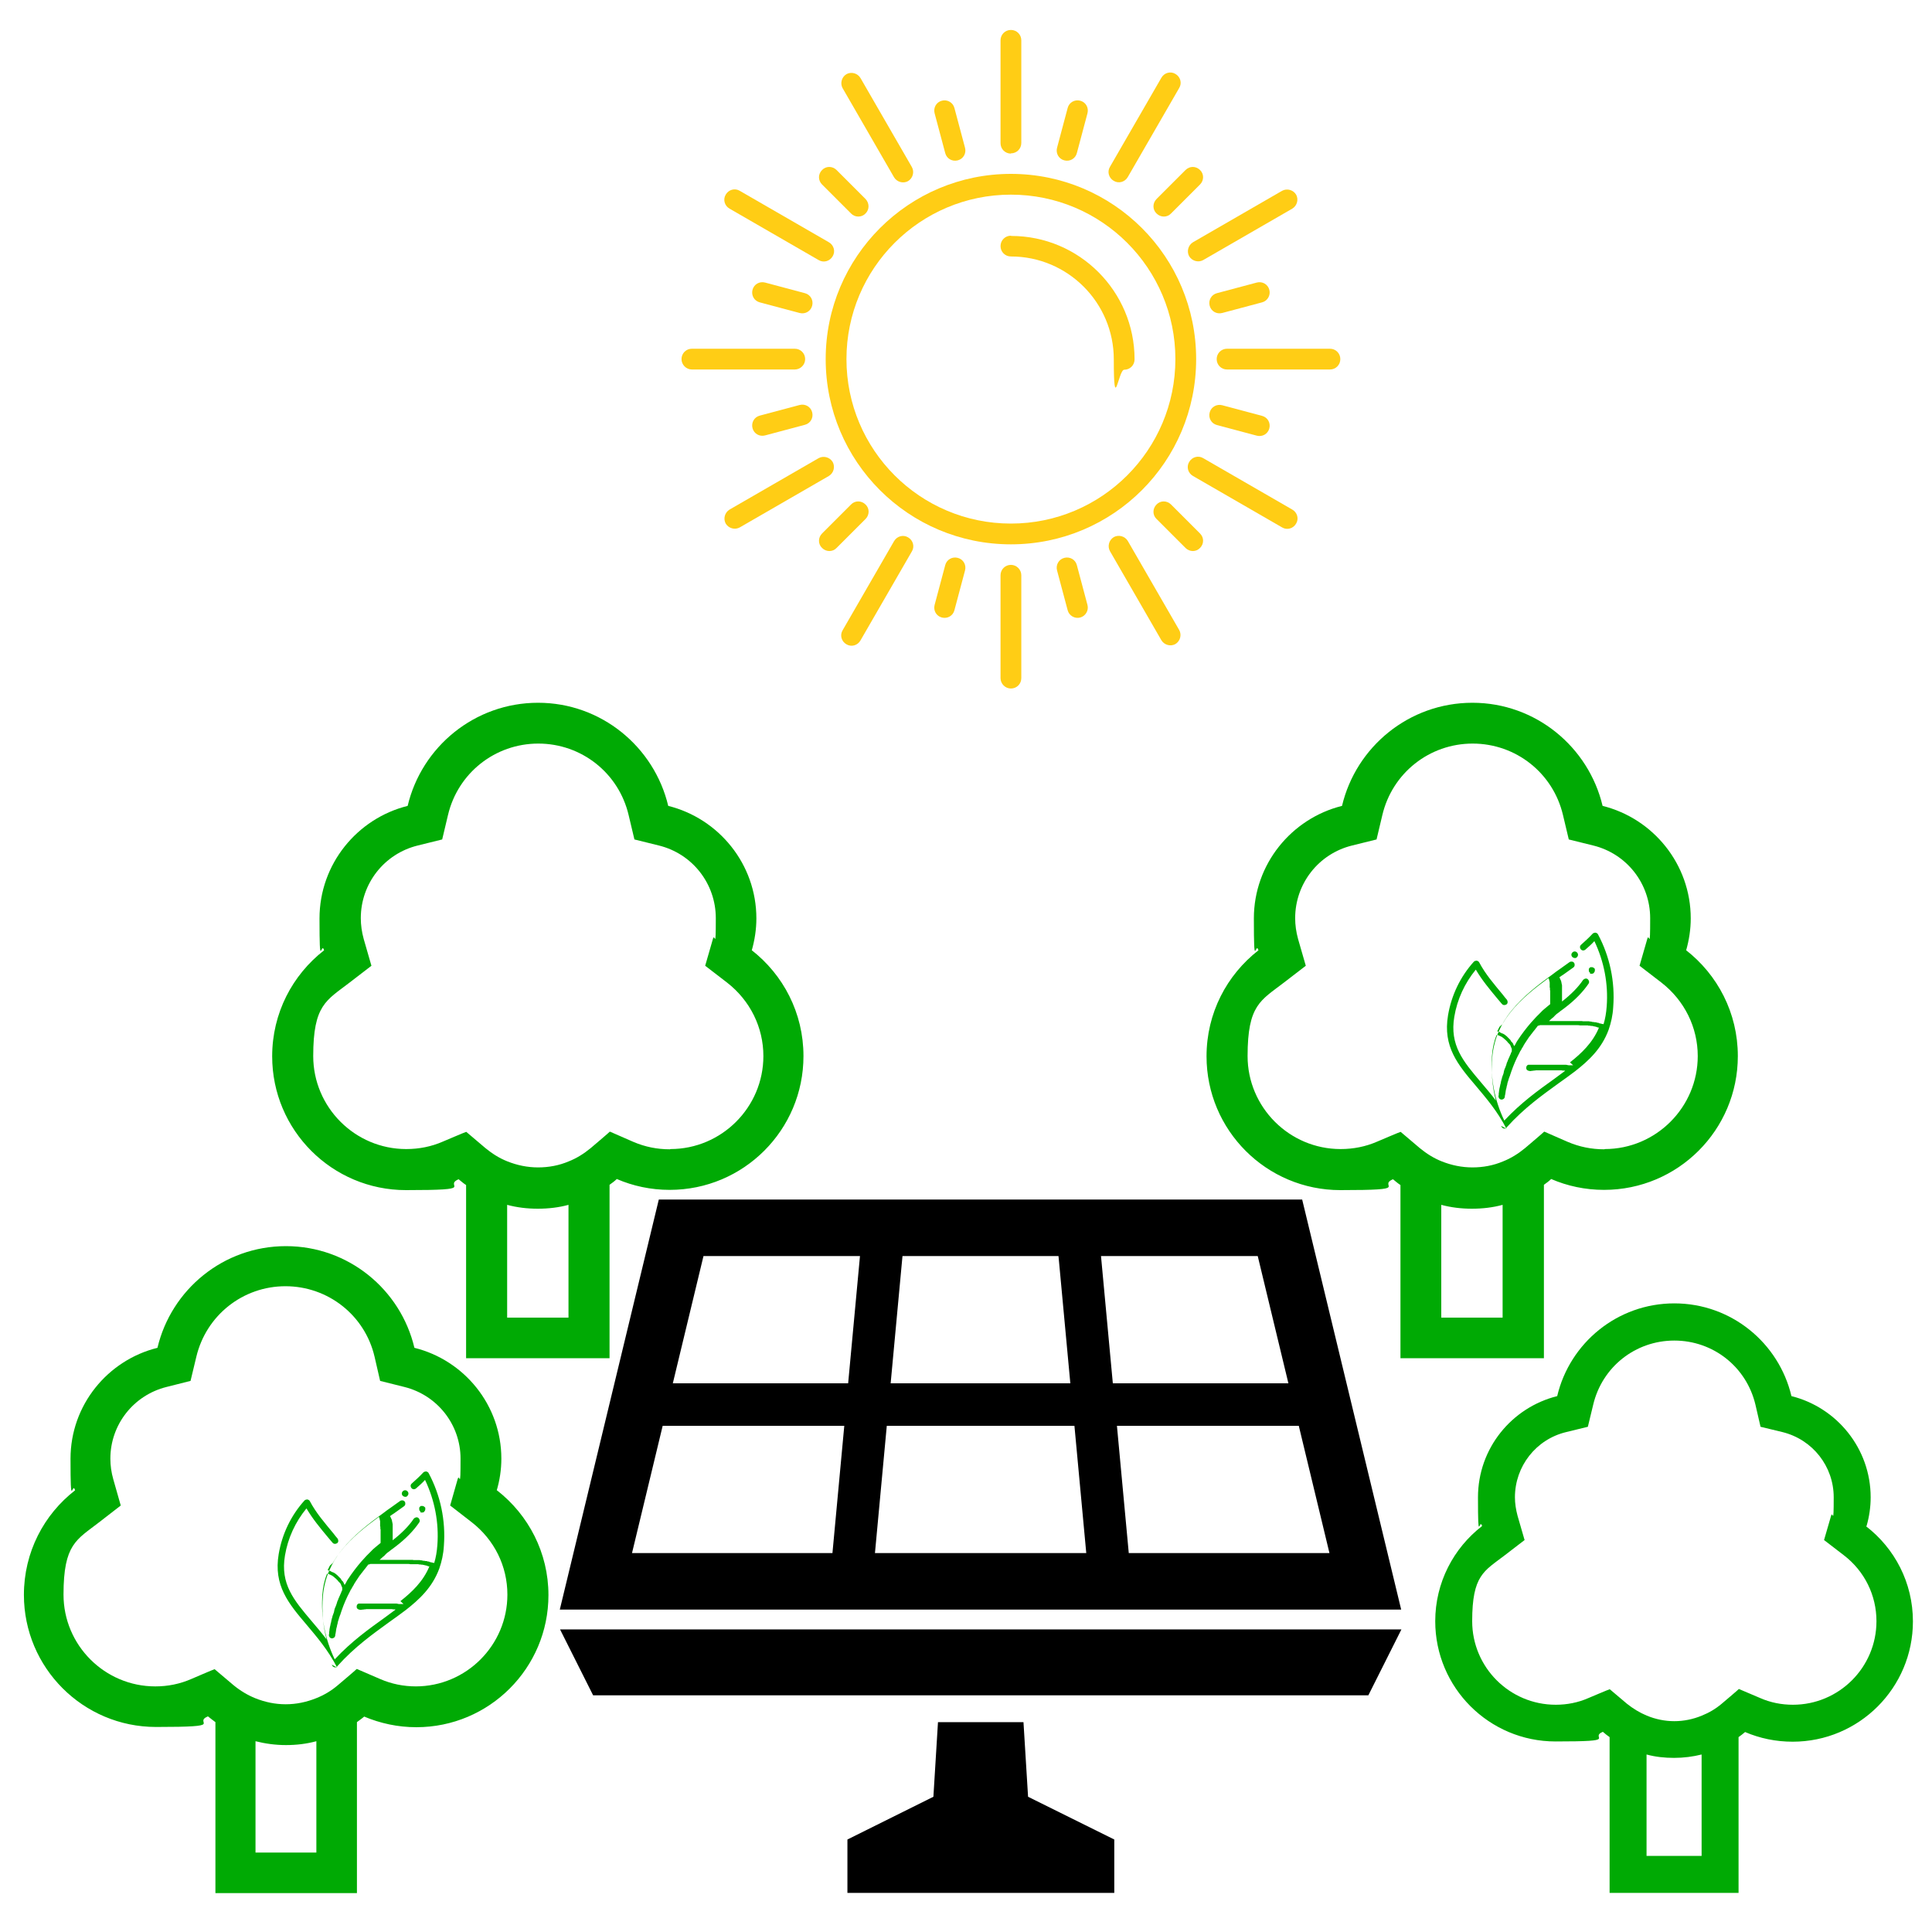 <?xml version="1.0" encoding="UTF-8"?>
<svg id="_x32_" xmlns="http://www.w3.org/2000/svg" version="1.1" xmlns:xlink="http://www.w3.org/1999/xlink" viewBox="0 0 800 800">
  <!-- Generator: Adobe Illustrator 29.2.1, SVG Export Plug-In . SVG Version: 2.1.0 Build 116)  -->
  <defs>
    <style>
      .st0 {
        fill: #00aa04;
      }

      .st1 {
        fill: #ffcd15;
        fill-rule: evenodd;
      }
    </style>
  </defs>
  <path class="st0" d="M772.9,631.9c1.1-3.8,1.7-7.8,1.7-11.9,0-20.2-14-37.2-32.8-41.9-5.2-22-24.9-38.4-48.5-38.4s-43.3,16.4-48.5,38.4c-18.8,4.7-32.8,21.6-32.8,41.9s.6,8.1,1.7,11.9c-11.8,9.1-19.4,23.4-19.4,39.4,0,27.5,22.3,49.8,49.8,49.8s13.6-1.4,19.6-4c.9.8,1.8,1.5,2.8,2.2v64.5h53.4v-64.5c1-.7,1.9-1.4,2.7-2.1,6.1,2.6,12.7,4,19.7,4,27.5,0,49.8-22.3,49.8-49.8,0-16.1-7.6-30.3-19.4-39.4ZM704.7,768.5h-22.9v-42c3.7,1,7.5,1.4,11.4,1.4s7.8-.5,11.4-1.4v42ZM742.4,705.9c-4.7,0-9.3-.9-13.6-2.8l-8.7-3.7h-.1c0,.1-7.1,6.1-7.1,6.1-2.5,2.1-5.2,3.7-8.2,4.9-3.6,1.5-7.5,2.3-11.4,2.3s-7.8-.8-11.4-2.3c-2.9-1.2-5.7-2.9-8.2-4.9l-7.1-6h-.1c0-.1-8.7,3.6-8.7,3.6-4.3,1.9-8.9,2.8-13.6,2.8-19.1,0-34.6-15.5-34.6-34.6s4.9-20.7,13.5-27.3l8.2-6.3-2.9-10c-.7-2.6-1.1-5.2-1.1-7.7,0-12.8,8.7-24,21.2-27l9-2.2,2.2-9.1c3.7-15.7,17.5-26.6,33.6-26.6s29.9,10.9,33.6,26.6l2.1,9.1,9.1,2.2c12.5,3.1,21.2,14.2,21.2,27s-.4,5.1-1.1,7.7l-2.9,10,8.2,6.3c8.6,6.6,13.5,16.6,13.5,27.3,0,19.1-15.5,34.6-34.6,34.6Z"/>
  <g>
    <path d="M231.9,666.5h348.3l-41-169.8h-266.4l-41,169.8ZM550.5,643.1h-83.1l-4.9-52.7h75.3l12.7,52.7ZM520.8,520.1l12.7,52.7h-72.7l-4.9-52.7h64.9ZM373.7,520.1h64.6l4.9,52.7h-74.4l4.9-52.7ZM367.2,590.4h77.7l4.9,52.7h-87.5l4.9-52.7ZM291.4,520.1h64.7l-4.9,52.7h-72.6l12.7-52.7ZM349.6,590.4l-4.9,52.7h-83l12.7-52.7h75.2Z"/>
    <polygon points="245.6 702 566.6 702 580.3 674.7 231.9 674.7 245.6 702"/>
    <polygon points="423.8 713.1 388.4 713.1 386.5 744 350.9 761.7 350.9 783.8 461.4 783.8 461.4 761.7 425.7 744 423.8 713.1"/>
  </g>
  <path class="st0" d="M698.2,393.5c1.2-4.2,1.9-8.7,1.9-13.2,0-22.5-15.6-41.4-36.5-46.6-5.8-24.4-27.7-42.7-53.9-42.7s-48.2,18.2-54,42.7c-20.9,5.2-36.5,24.1-36.5,46.6s.7,9,1.9,13.2c-13.1,10.2-21.5,26-21.5,43.9,0,30.6,24.8,55.4,55.4,55.4s15.1-1.6,21.8-4.5c1,.8,2,1.7,3.1,2.4v71.7h59.4v-71.8c1.1-.8,2.1-1.5,3-2.4,6.7,2.9,14.1,4.5,21.9,4.5,30.6,0,55.4-24.8,55.4-55.4,0-17.9-8.4-33.7-21.5-43.9ZM622.3,545.6h-25.5v-46.7c4.1,1.1,8.3,1.6,12.7,1.6s8.7-.5,12.7-1.6v46.7ZM664.3,475.9c-5.3,0-10.3-1-15.2-3.1l-9.6-4.2h-.1c0,.1-7.9,6.8-7.9,6.8-2.8,2.3-5.8,4.2-9.1,5.5-4,1.7-8.3,2.5-12.7,2.5s-8.7-.9-12.7-2.5c-3.3-1.3-6.3-3.2-9.1-5.5l-7.9-6.7h-.1c0-.1-9.6,4-9.6,4-4.8,2.1-9.9,3.1-15.2,3.1-21.2,0-38.5-17.3-38.5-38.5s5.4-23,15-30.4l9.1-7-3.2-11.1c-.8-2.9-1.2-5.8-1.2-8.6,0-14.3,9.7-26.7,23.6-30.1l10.1-2.5,2.4-10.1c4.1-17.4,19.5-29.6,37.4-29.6s33.3,12.2,37.4,29.6l2.4,10.1,10.1,2.5c13.9,3.4,23.6,15.8,23.6,30.1s-.4,5.7-1.2,8.6l-3.2,11.1,9.1,7c9.5,7.4,15,18.5,15,30.4,0,21.2-17.3,38.5-38.5,38.5Z"/>
  <path class="st0" d="M311.3,393.5c1.2-4.2,1.9-8.7,1.9-13.2,0-22.5-15.6-41.4-36.5-46.6-5.8-24.4-27.7-42.7-53.9-42.7s-48.2,18.2-54,42.7c-20.9,5.2-36.5,24.1-36.5,46.6s.7,9,1.9,13.2c-13.1,10.2-21.5,26-21.5,43.9,0,30.6,24.8,55.4,55.4,55.4s15.1-1.6,21.8-4.5c1,.8,2,1.7,3.1,2.4v71.7h59.4v-71.8c1.1-.8,2.1-1.5,3-2.4,6.7,2.9,14.1,4.5,21.9,4.5,30.6,0,55.4-24.8,55.4-55.4,0-17.9-8.4-33.7-21.5-43.9ZM235.5,545.6h-25.5v-46.7c4.1,1.1,8.3,1.6,12.7,1.6s8.7-.5,12.7-1.6v46.7ZM277.4,475.9c-5.3,0-10.3-1-15.2-3.1l-9.6-4.2h-.1c0,.1-7.9,6.8-7.9,6.8-2.8,2.3-5.8,4.2-9.1,5.5-4,1.7-8.3,2.5-12.7,2.5s-8.7-.9-12.7-2.5c-3.3-1.3-6.3-3.2-9.1-5.5l-7.9-6.7h-.1c0-.1-9.6,4-9.6,4-4.8,2.1-9.9,3.1-15.2,3.1-21.2,0-38.5-17.3-38.5-38.5s5.4-23,15-30.4l9.1-7-3.2-11.1c-.8-2.9-1.2-5.8-1.2-8.6,0-14.3,9.7-26.7,23.6-30.1l10.1-2.5,2.4-10.1c4.1-17.4,19.5-29.6,37.4-29.6s33.3,12.2,37.4,29.6l2.4,10.1,10.1,2.5c13.9,3.4,23.6,15.8,23.6,30.1s-.4,5.7-1.2,8.6l-3.2,11.1,9.1,7c9.5,7.4,15,18.5,15,30.4,0,21.2-17.3,38.5-38.5,38.5Z"/>
  <path class="st0" d="M205.7,617.1c1.2-4.1,1.9-8.5,1.9-13.1,0-22.2-15.4-40.8-36-45.9-5.7-24.1-27.3-42.1-53.2-42.1s-47.5,18-53.2,42.1c-20.6,5.1-36,23.7-36,45.9s.7,8.9,1.9,13.1c-12.9,10-21.2,25.6-21.2,43.3,0,30.2,24.5,54.7,54.7,54.7s14.9-1.6,21.5-4.4c1,.8,2,1.6,3.1,2.4v70.8h58.6v-70.8c1-.8,2.1-1.5,3-2.3,6.7,2.8,13.9,4.4,21.6,4.4,30.2,0,54.7-24.5,54.7-54.7,0-17.6-8.3-33.2-21.2-43.3ZM130.9,767.1h-25.1v-46.1c4,1,8.2,1.6,12.6,1.6s8.5-.5,12.6-1.6v46.1ZM172.3,698.3c-5.2,0-10.2-1-15-3.1l-9.5-4.1h-.1c0,.1-7.8,6.7-7.8,6.7-2.7,2.3-5.7,4.1-9,5.4-4,1.6-8.2,2.5-12.6,2.5s-8.6-.9-12.6-2.5c-3.2-1.3-6.2-3.1-9-5.4l-7.8-6.6h-.1c0-.1-9.5,4-9.5,4-4.8,2.1-9.8,3.1-15,3.1-20.9,0-38-17-38-38s5.4-22.7,14.8-30l8.9-6.9-3.1-10.9c-.8-2.8-1.2-5.7-1.2-8.5,0-14.1,9.6-26.3,23.3-29.7l9.9-2.5,2.4-10c4.1-17.2,19.3-29.2,36.9-29.2s32.9,12,36.9,29.2l2.3,10,10,2.5c13.7,3.4,23.3,15.6,23.3,29.7s-.4,5.6-1.2,8.5l-3.1,10.9,8.9,6.9c9.4,7.3,14.8,18.2,14.8,30,0,20.9-17,38-38,38Z"/>
  <g>
    <path class="st1" d="M418.6,72c-42.3,0-76.7,34.3-76.7,76.7s34.3,76.7,76.7,76.7,76.7-34.3,76.7-76.7-34.3-76.7-76.7-76.7ZM418.6,216.8c-37.6,0-68.1-30.5-68.1-68.1s30.5-68.1,68.1-68.1,68.1,30.5,68.1,68.1-30.5,68.1-68.1,68.1Z"/>
    <path class="st1" d="M418.6,97.6c-2.4,0-4.3,1.9-4.3,4.3s1.9,4.3,4.3,4.3c23.5,0,42.6,19.1,42.6,42.6s1.9,4.3,4.3,4.3,4.3-1.9,4.3-4.3c0-28.2-22.9-51.1-51.1-51.1Z"/>
    <path class="st1" d="M550.7,144.4h-42.6c-2.4,0-4.3,1.9-4.3,4.3s1.9,4.3,4.3,4.3h42.6c2.4,0,4.3-1.9,4.3-4.3s-1.9-4.3-4.3-4.3Z"/>
    <path class="st1" d="M331.1,167.7l-16.5,4.4c-2.3.6-3.6,2.9-3,5.2.6,2.3,2.9,3.6,5.2,3l16.5-4.4c2.3-.6,3.6-2.9,3-5.2-.6-2.3-2.9-3.6-5.2-3Z"/>
    <path class="st1" d="M492.4,106.1c1.2,2,3.8,2.7,5.8,1.6l36.9-21.3c2-1.2,2.7-3.8,1.6-5.8-1.2-2-3.8-2.7-5.8-1.6l-36.9,21.3c-2,1.2-2.7,3.8-1.6,5.8Z"/>
    <path class="st1" d="M358.4,208.9c-1.7-1.7-4.4-1.7-6,0l-12,12c-1.7,1.7-1.7,4.4,0,6,1.7,1.7,4.4,1.7,6,0l12-12c1.7-1.7,1.7-4.4,0-6Z"/>
    <path class="st1" d="M461.2,74.9c2,1.2,4.6.5,5.8-1.6l21.3-36.9c1.2-2,.5-4.6-1.6-5.8-2-1.2-4.6-.5-5.8,1.6l-21.3,36.9c-1.2,2-.5,4.6,1.6,5.8Z"/>
    <path class="st1" d="M396.6,231c-2.3-.6-4.6.7-5.2,3l-4.4,16.5c-.6,2.3.7,4.6,3,5.2,2.3.6,4.6-.7,5.2-3l4.4-16.5c.6-2.3-.7-4.6-3-5.2Z"/>
    <path class="st1" d="M418.6,63.5c2.4,0,4.3-1.9,4.3-4.3V16.7c0-2.4-1.9-4.3-4.3-4.3s-4.3,1.9-4.3,4.3v42.6c0,2.4,1.9,4.3,4.3,4.3Z"/>
    <path class="st1" d="M445.9,234c-.6-2.3-2.9-3.6-5.2-3-2.3.6-3.6,2.9-3,5.2l4.4,16.5c.6,2.3,3,3.6,5.2,3s3.6-2.9,3-5.2l-4.4-16.5Z"/>
    <path class="st1" d="M370.2,73.4c1.2,2,3.8,2.7,5.8,1.6,2-1.2,2.7-3.8,1.6-5.8l-21.3-36.9c-1.2-2-3.8-2.7-5.8-1.6-2,1.2-2.7,3.8-1.6,5.8l21.3,36.9Z"/>
    <path class="st1" d="M484.9,208.9c-1.7-1.7-4.4-1.7-6,0-1.7,1.7-1.7,4.4,0,6l12,12c1.7,1.7,4.4,1.7,6,0,1.7-1.7,1.7-4.3,0-6l-12-12Z"/>
    <path class="st1" d="M302.1,86.4l36.9,21.3c2,1.2,4.6.5,5.8-1.6,1.2-2,.5-4.6-1.6-5.8l-36.9-21.3c-2-1.2-4.6-.5-5.8,1.6-1.2,2-.5,4.6,1.6,5.8Z"/>
    <path class="st1" d="M503.9,176l16.5,4.4c2.3.6,4.6-.7,5.2-3,.6-2.3-.7-4.6-3-5.2l-16.5-4.4c-2.3-.6-4.6.7-5.2,3-.6,2.3.7,4.6,3,5.2Z"/>
    <path class="st1" d="M333.4,148.7c0-2.4-1.9-4.3-4.3-4.3h-42.6c-2.4,0-4.3,1.9-4.3,4.3,0,2.3,1.9,4.3,4.3,4.3h42.6c2.3,0,4.3-1.9,4.3-4.3Z"/>
    <path class="st1" d="M506.1,129.6l16.5-4.4c2.3-.6,3.6-3,3-5.2-.6-2.3-2.9-3.6-5.2-3l-16.5,4.4c-2.3.6-3.6,2.9-3,5.2.6,2.3,2.9,3.6,5.2,3Z"/>
    <path class="st1" d="M344.8,191.3c-1.2-2-3.8-2.7-5.8-1.6l-36.9,21.3c-2,1.2-2.7,3.8-1.6,5.8,1.2,2,3.8,2.7,5.8,1.6l36.9-21.3c2-1.2,2.7-3.8,1.6-5.8Z"/>
    <path class="st1" d="M478.9,88.4c1.7,1.7,4.4,1.7,6,0l12-12c1.7-1.7,1.7-4.4,0-6-1.7-1.7-4.3-1.7-6,0l-12,12c-1.7,1.7-1.7,4.4,0,6Z"/>
    <path class="st1" d="M376,222.5c-2-1.2-4.6-.5-5.8,1.6l-21.3,36.9c-1.2,2-.5,4.6,1.6,5.8,2,1.2,4.6.5,5.8-1.6l21.3-36.9c1.2-2,.5-4.6-1.6-5.8Z"/>
    <path class="st1" d="M440.7,66.4c2.3.6,4.6-.7,5.2-3l4.4-16.5c.6-2.3-.7-4.6-3-5.2-2.3-.6-4.6.7-5.2,3l-4.4,16.5c-.6,2.3.7,4.6,3,5.2Z"/>
    <path class="st1" d="M418.6,233.9c-2.4,0-4.3,1.9-4.3,4.3v42.6c0,2.3,1.9,4.3,4.3,4.3s4.3-1.9,4.3-4.3v-42.6c0-2.3-1.9-4.3-4.3-4.3Z"/>
    <path class="st1" d="M391.4,63.4c.6,2.3,2.9,3.6,5.2,3,2.3-.6,3.6-2.9,3-5.2l-4.4-16.5c-.6-2.3-3-3.6-5.2-3-2.3.6-3.6,2.9-3,5.2l4.4,16.5Z"/>
    <path class="st1" d="M467,224c-1.2-2-3.8-2.7-5.8-1.6-2,1.2-2.7,3.8-1.6,5.8l21.3,36.9c1.2,2,3.8,2.7,5.8,1.6,2-1.2,2.7-3.8,1.6-5.8l-21.3-36.9Z"/>
    <path class="st1" d="M352.4,88.4c1.6,1.7,4.4,1.7,6,0,1.7-1.7,1.6-4.3,0-6l-12-12c-1.7-1.7-4.4-1.7-6,0-1.7,1.7-1.7,4.3,0,6l12,12Z"/>
    <path class="st1" d="M535.1,211l-36.9-21.3c-2-1.2-4.6-.5-5.8,1.6-1.2,2-.5,4.6,1.6,5.8l36.9,21.3c2,1.2,4.6.5,5.8-1.6,1.2-2,.5-4.6-1.6-5.8Z"/>
    <path class="st1" d="M333.3,121.4l-16.5-4.4c-2.3-.6-4.6.7-5.2,3-.6,2.3.7,4.6,3,5.2l16.5,4.4c2.3.6,4.6-.7,5.2-3,.6-2.3-.7-4.6-3-5.2Z"/>
  </g>
  <g id="Layer_2">
    <g>
      <path class="st0" d="M137.4,689.3s0,0,0,0c0,0,0,0,0,0,0,.1.1.3.2.4h0c.2.4.6.7,1.1.7,0,0,0,0,0,0,0,0,0,0,0,0h0s0,0,.1,0c0,0,0,0,0,0,0,0,0,0,.1,0,0,0,0,0,0,0,0,0,0,0,.1,0,0,0,0,0,0,0,0,0,0,0,.1,0,0,0,0,0,0,0,.2,0,.3-.2.5-.3h0c0-.1.1-.2.2-.3,0,0,0,0,0,0,7.1-7.9,14.6-13.2,21.2-18,2.5-1.8,4.8-3.4,7-5.1h0c5.5-4.3,11-9.3,13.9-17.2h0c1-2.9,1.7-5.9,1.9-9.4.8-10.5-1.4-20.9-6.3-30.1-.2-.4-.6-.6-1-.7-.4,0-.9.1-1.2.4-1.4,1.5-3,3-4.8,4.6-.6.5-.6,1.3-.1,1.9.5.6,1.3.6,1.9.1,1.4-1.2,2.6-2.3,3.7-3.5,4,8.4,5.8,17.7,5.1,27-.2,2.7-.6,5.1-1.3,7.4-.1,0-.2,0-.3-.1,0,0-.2,0-.3,0-.2,0-.5-.2-.7-.2,0,0,0,0-.1,0-.3,0-.6-.2-.8-.3,0,0-.2,0-.3,0-.2,0-.4-.1-.6-.2-.1,0-.2,0-.3,0-.2,0-.4,0-.6-.1,0,0-.2,0-.3,0-.3,0-.6-.1-.9-.2,0,0,0,0-.1,0-.2,0-.5,0-.7-.1-.1,0-.2,0-.3,0-.2,0-.4,0-.6,0-.1,0-.2,0-.3,0-.2,0-.4,0-.6,0,0,0-.2,0-.3,0-.3,0-.6,0-.9-.1,0,0-.2,0-.2,0-.2,0-.4,0-.6,0-.1,0-.2,0-.3,0-.2,0-.4,0-.6,0-.1,0-.2,0-.3,0-.2,0-.5,0-.7,0,0,0-.1,0-.2,0-.3,0-.6,0-.8,0,0,0-.2,0-.3,0-.2,0-.4,0-.6,0-.1,0-.2,0-.3,0-.2,0-.4,0-.6,0,0,0-.2,0-.3,0-.3,0-.5,0-.8,0s0,0-.1,0c-.2,0-.4,0-.7,0,0,0-.2,0-.3,0-.2,0-.3,0-.5,0,0,0-.2,0-.3,0-.2,0-.4,0-.6,0,0,0-.1,0-.2,0-.3,0-.5,0-.7,0,0,0-.1,0-.2,0-.2,0-.4,0-.5,0,0,0-.2,0-.3,0-.2,0-.3,0-.5,0,0,0-.2,0-.2,0-.2,0-.4,0-.6,0,0,0,0,0-.1,0-.2,0-.4,0-.7,0,0,0-.1,0-.2,0-.1,0-.2,0-.3,0,0,0,0,0,0,0,.4-.4.8-.7,1.2-1.1.1-.1.2-.2.4-.3.3-.3.6-.5.8-.8.1-.1.3-.3.4-.4.3-.3.6-.5.9-.7.1-.1.3-.2.4-.3.4-.3.8-.7,1.3-1h0c.4-.3.8-.6,1.2-.9,4.2-3.2,7.5-6.6,9.8-10,.4-.6.2-1.4-.4-1.9-.6-.4-1.4-.2-1.9.4-2,3-5,6-8.7,8.9,0,0,0-.1,0-.2,0,0,0-.1,0-.2,0,0,0-.1,0-.2,0,0,0-.1,0-.2,0,0,0-.1,0-.2,0,0,0-.1,0-.2,0,0,0-.1,0-.2,0,0,0-.1,0-.2,0,0,0-.1,0-.2,0,0,0-.1,0-.2,0,0,0-.2,0-.2,0,0,0-.2,0-.2,0-.1,0-.2,0-.4,0,0,0-.1,0-.2,0,0,0-.2,0-.2,0,0,0-.1,0-.2,0,0,0-.2,0-.2,0,0,0-.2,0-.2,0,0,0-.2,0-.2,0,0,0-.2,0-.2,0,0,0-.2,0-.2,0,0,0-.2,0-.2,0,0,0-.2,0-.2,0,0,0-.2,0-.2,0,0,0-.2,0-.2,0,0,0-.2,0-.2s0-.2,0-.2c0,0,0-.2,0-.2,0,0,0-.2,0-.2,0,0,0-.2,0-.2,0,0,0-.2,0-.3,0,0,0-.2,0-.2,0,0,0-.2-.1-.3,0,0,0-.2,0-.2,0,0,0-.2-.1-.3,0,0,0-.1,0-.2,0,0,0-.2-.1-.3,0,0,0-.1,0-.2,0-.2-.1-.3-.2-.5,0,0,0,0,0-.1,0-.1-.1-.2-.2-.3,0,0,0-.1,0-.2,0,0-.1-.2-.2-.3,0,0,0-.1-.1-.2,0,0,0-.1-.1-.2.5-.4,1.1-.8,1.6-1.1,1.4-1,2.8-2,4.2-3,.6-.4.7-1.3.3-1.9-.4-.6-1.3-.7-1.9-.3-1.4,1-2.8,2-4.2,3-.9.6-1.7,1.2-2.6,1.9h0c-6.1,4.4-12.5,9.3-17.3,15.3-2.3,2.8-4,5.7-5.3,8.7h0c-1.4,3.3-2.3,6.9-2.6,10.6-.5,6,0,12,1.5,17.8-2.1-2.8-4.3-5.3-6.3-7.7-7.2-8.5-12.9-15.2-10.9-27,1.2-7.2,4.3-13.9,8.9-19.5,2.6,4.4,5.6,8,9.1,12.2.6.7,1.1,1.3,1.7,2,.5.6,1.3.6,1.9.2s.6-1.3.2-1.9c-.6-.7-1.2-1.4-1.7-2.1-3.8-4.6-7.2-8.5-9.8-13.4-.2-.4-.6-.6-1-.7-.4,0-.9.1-1.2.4-5.6,6.2-9.3,13.9-10.7,22.2-2.2,13,4.1,20.5,11.5,29.2,4.1,4.9,8.9,10.4,12.7,17.8ZM167.1,664.2c0,0-.2,0-.3,0,0,0-.2,0-.3,0-.1,0-.2,0-.4,0,0,0-.2,0-.2,0-.1,0-.3,0-.4,0,0,0-.1,0-.2,0-.4,0-.8-.2-1.2-.2,0,0-.1,0-.2,0-.1,0-.3,0-.4,0,0,0-.2,0-.2,0-.1,0-.2,0-.4,0,0,0-.2,0-.3,0-.1,0-.2,0-.4,0,0,0-.2,0-.3,0-.1,0-.2,0-.3,0,0,0-.2,0-.3,0-.1,0-.2,0-.3,0,0,0-.2,0-.3,0-.1,0-.2,0-.3,0,0,0-.2,0-.3,0-.1,0-.2,0-.3,0,0,0-.2,0-.3,0-.1,0-.2,0-.3,0,0,0-.2,0-.3,0-.1,0-.2,0-.3,0h-.6c0,0-.2,0-.3,0-.1,0-.2,0-.3,0,0,0-.2,0-.3,0-.1,0-.2,0-.3,0,0,0-.2,0-.3,0-.1,0-.2,0-.3,0,0,0-.2,0-.3,0-.1,0-.2,0-.3,0,0,0-.2,0-.3,0,0,0-.2,0-.3,0,0,0-.2,0-.3,0,0,0-.2,0-.3,0,0,0-.2,0-.3,0,0,0-.2,0-.3,0,0,0-.2,0-.3,0,0,0-.2,0-.3,0,0,0-.2,0-.3,0,0,0-.2,0-.3,0,0,0-.2,0-.3,0,0,0-.2,0-.3,0,0,0-.2,0-.2,0,0,0-.2,0-.3,0,0,0-.2,0-.2,0,0,0-.2,0-.3,0,0,0-.2,0-.2,0,0,0-.2,0-.3,0,0,0-.2,0-.2,0,0,0-.2,0-.3,0,0,0-.1,0-.2,0-.1,0-.2,0-.3,0,0,0-.1,0-.2,0-.2,0-.3,0-.5,0,0,0-.2,0-.3,0-.6.2-.9.8-.8,1.5,0,.4.3.7.7.9.3.1.6.2.9.2.2,0,.5,0,.7-.1,0,0,0,0,.1,0,.2,0,.5,0,.7-.1,0,0,0,0,.1,0,.2,0,.5,0,.8-.1,0,0,0,0,0,0,.3,0,.5,0,.8,0,0,0,0,0,0,0,.3,0,.5,0,.8,0,0,0,0,0,.1,0,.3,0,.5,0,.8,0,0,0,0,0,0,0,.3,0,.6,0,.9,0,0,0,0,0,0,0,.3,0,.6,0,.9,0,0,0,0,0,.1,0,.3,0,.6,0,.9,0,0,0,0,0,.1,0,.6,0,1.2,0,1.8,0,0,0,0,0,.1,0,.3,0,.6,0,.9,0,0,0,0,0,.1,0,.3,0,.6,0,.9,0,0,0,0,0,0,0,.3,0,.6,0,.9,0,0,0,0,0,.1,0,.3,0,.6,0,.9.1,0,0,.1,0,.2,0,.3,0,.6,0,.8.1,0,0,0,0,0,0-1.5,1.1-3,2.2-4.6,3.4-6.4,4.6-13.6,9.7-20.6,17.2-4-8.3-5.8-17.6-5.1-26.9.2-2.9.8-5.8,1.9-8.5,0,0,.1,0,.2,0,0,0,0,0,.1,0,0,0,.1,0,.2,0,0,0,.2,0,.2.1,0,0,0,0,0,0,0,0,.1,0,.2.1,0,0,.2,0,.3.1,0,0,.1,0,.2.1,0,0,.2,0,.2.1,0,0,.1,0,.2.1,0,0,0,0,0,0,0,0,.1,0,.2.1,0,0,0,0,.1,0,0,0,0,0,0,0,0,0,.1,0,.2.2,0,0,.1,0,.2.1,0,0,.2.1.2.2,0,0,.1,0,.2.1,0,0,.2.1.2.2,0,0,0,0,.1.1,0,0,.2.1.2.2,0,0,0,0,0,0,0,0,0,0,.1,0,0,0,.1.1.2.2,0,0,0,0,.1.1,0,0,.1.1.2.2,0,0,0,0,.1.1,0,0,0,0,0,0,0,0,.1.1.2.2s0,0,0,0c0,0,0,0,0,0,0,0,.1.1.2.2h0c0,0,0,.1.1.2,0,0,.1.1.2.2,0,0,0,0,.1.1,0,0,.1.1.2.2,0,0,0,0,.1.1,0,0,.1.1.2.2,0,0,0,0,.1.1,0,0,0,.1.1.2,0,0,0,0,.1.1,0,0,0,.1.1.2,0,0,0,0,0,.1,0,0,0,.1.1.2,0,0,0,0,0,.1,0,0,0,.1.1.2,0,0,0,0,0,0,0,0,0,0,0,0,0,0,0,.1.1.2,0,0,0,0,0,0,0,0,0,0,0,0,0,0,0,.1.1.2,0,0,0,0,0,.1,0,0,0,.1.1.2,0,0,0,0,0,0,0,0,0,0,0,0,0,0,0,.1,0,.2,0,0,0,0,0,0,0,0,0,0,0,0,0,0,0,.1,0,.2,0,0,0,0,0,.1,0,0,0,.1,0,.2,0,0,0,0,0,.1,0,0,0,0,0,.1,0,0,0,0,0,.1,0,0,0,0,0,0,0,0,0,.1-.1.2,0,.1-.1.3-.2.4,0,0,0,.2-.1.3,0,0,0,.2-.1.3,0,.1-.1.3-.2.4,0,.2-.2.4-.2.5,0,.1-.1.3-.2.4,0,.2-.2.4-.2.5,0,.1-.1.3-.2.4,0,.2-.2.4-.2.6,0,.1-.1.3-.2.4,0,0,0,0,0,0,0,0,0,0,0,0,0,.2-.1.3-.2.5,0,.1,0,.2-.1.4,0,.1,0,.2-.1.3,0,.1,0,.2-.1.3,0,.1,0,.2-.1.3-.1.3-.2.7-.4,1-.2.4-.3.9-.4,1.3,0,.1,0,.3-.1.5,0,.3-.2.6-.3.9,0,.2-.1.4-.2.5,0,.3-.2.5-.2.8,0,.2-.1.4-.2.6,0,.3-.1.5-.2.8,0,.2,0,.4-.1.6,0,.3-.1.5-.2.7,0,.2,0,.4-.1.6,0,.3-.1.5-.2.8,0,.2,0,.4-.1.6,0,.3-.1.5-.1.8,0,.2,0,.4-.1.6,0,0,0,.2,0,.3,0,0,0,0,0,0,0,.3,0,.6-.1.9-.1.7.4,1.4,1.1,1.5s1.4-.4,1.5-1.1c0-.4.1-.8.2-1.1,0-.2,0-.4.1-.6,0-.2,0-.5.1-.7,0-.2,0-.4.1-.6,0-.2.1-.5.2-.7,0-.2,0-.4.1-.6,0-.2.1-.5.2-.7,0-.2,0-.4.1-.6,0-.2.1-.5.2-.7,0-.2.1-.4.2-.6,0-.2.1-.5.2-.7,0-.2.1-.4.2-.5,0-.3.2-.5.3-.8,0-.1,0-.3.1-.4.1-.4.3-.8.4-1.2,0,0,0,0,0,0h0c.9-2.6,2-5.2,3.3-7.6,0,0,0,0,0,0,.1-.2.2-.4.3-.6,0-.2.2-.3.3-.5.1-.2.2-.4.4-.7,0-.2.2-.3.3-.5.1-.2.3-.5.4-.7,0-.1.2-.3.2-.4.2-.4.5-.7.7-1.1.2-.3.4-.6.6-.9,0,0,.1-.2.2-.3.1-.2.3-.4.4-.6,0-.1.2-.2.2-.3.1-.2.3-.4.4-.5,0-.1.2-.2.3-.4.1-.2.2-.3.4-.5,0-.1.2-.2.3-.4.1-.2.2-.3.4-.5,0-.1.2-.3.3-.4.1-.2.3-.3.4-.5.1-.1.2-.3.3-.4.1-.2.3-.3.4-.5.1-.1.2-.3.3-.4,0,0,.2-.2.2-.3h.4c.2-.1.3-.2.5-.2,0,0,.1,0,.2,0,.1,0,.2,0,.4,0,0,0,.1,0,.2,0,.1,0,.2,0,.3,0,0,0,.2,0,.3,0,.1,0,.2,0,.3,0,0,0,.2,0,.3,0,.1,0,.2,0,.3,0,0,0,.2,0,.3,0,.1,0,.2,0,.4,0,.1,0,.2,0,.3,0,.1,0,.2,0,.4,0,.1,0,.2,0,.3,0,.1,0,.3,0,.4,0,.1,0,.2,0,.3,0,.1,0,.3,0,.4,0,.1,0,.2,0,.3,0,.1,0,.3,0,.4,0,.1,0,.2,0,.4,0,.1,0,.3,0,.4,0,.1,0,.2,0,.4,0,.1,0,.3,0,.4,0,.1,0,.2,0,.4,0,.1,0,.3,0,.4,0,.1,0,.3,0,.4,0,.1,0,.3,0,.4,0,.1,0,.3,0,.4,0s.3,0,.4,0c.1,0,.3,0,.4,0,.2,0,.3,0,.5,0,.1,0,.3,0,.4,0,.2,0,.3,0,.5,0,.1,0,.3,0,.4,0,.2,0,.3,0,.5,0,.1,0,.3,0,.4,0,.2,0,.3,0,.5,0,.1,0,.2,0,.4,0,.2,0,.4,0,.6,0,.1,0,.2,0,.3,0,.3,0,.5,0,.8,0,0,0,0,0,.1,0,.3,0,.6,0,.9.1,0,0,.2,0,.3,0,.2,0,.4,0,.6,0,.1,0,.2,0,.3,0,.2,0,.4,0,.6,0,.1,0,.2,0,.4,0,.2,0,.3,0,.5,0,.1,0,.3,0,.4,0,.2,0,.3,0,.5.1.1,0,.3,0,.4,0,.2,0,.3,0,.5.1.1,0,.3,0,.4,0,.2,0,.3,0,.5.1.1,0,.3,0,.4.1.2,0,.3,0,.5.1.1,0,.3,0,.4.1.2,0,.3,0,.5.2.1,0,.3,0,.4.1,0,0,.2,0,.3,0-2.6,6.3-7.3,10.7-12,14.4ZM137.8,647.2c1-1.7,2.1-3.4,3.5-5.1h0c4.3-5.4,10-9.9,15.6-14,0,.1.1.3.2.4,0,0,0,0,0,.1,0,0,0,.2.1.3,0,0,0,.1,0,.2,0,0,0,.2.1.2,0,0,0,.1,0,.2,0,0,0,.2.1.2,0,0,0,.1,0,.2,0,0,0,.1,0,.2,0,0,0,.1,0,.2,0,0,0,.1,0,.2,0,0,0,.1,0,.2,0,0,0,.1,0,.2,0,0,0,.1,0,.2,0,0,0,.1,0,.2,0,0,0,.1,0,.2,0,0,0,.2,0,.2,0,0,0,.1,0,.2,0,0,0,.2.1.3,0,0,0,.1,0,.2,0,0,0,.2,0,.3,0,0,0,.1,0,.2v.2c0,0,.1.1.1.2,0,0,0,.1,0,.2,0,0,0,.1,0,.2,0,0,0,.1,0,.2,0,0,0,.1,0,.2,0,0,0,.1,0,.2,0,0,0,.1,0,.2,0,0,0,.1,0,.2,0,0,0,.1,0,.2,0,0,0,.1,0,.2,0,0,0,.1,0,.2,0,0,0,.1,0,.2,0,0,0,.1,0,.2,0,0,0,.2,0,.2,0,0,0,0,0,.1,0,.1,0,.2,0,.3,0,0,0,0,0,.1,0,0,0,.1,0,.2,0,0,0,0,0,.1,0,0,0,.1,0,.2,0,0,0,0,0,.1,0,0,0,.1,0,.2,0,0,0,0,0,.1,0,0,0,.1,0,.2,0,0,0,0,0,.1,0,0,0,.1,0,.2,0,0,0,0,0,.1,0,0,0,.1,0,.2,0,0,0,0,0,.1,0,0,0,.1,0,.2,0,0,0,0,0,.1,0,0,0,.1,0,.2,0,0,0,0,0,0,0,0,0,.2,0,.2-.4.3-.7.6-1.1.9-.4.3-.8.7-1.2,1-.6.5-1.2,1-1.7,1.6-.6.6-1.2,1.2-1.8,1.8-.7.8-1.4,1.5-2.1,2.3h0c-2,2.3-3.9,4.8-5.6,7.4-.3.4-.5.8-.7,1.2,0,.1-.2.3-.2.4-.2.3-.3.5-.5.8,0,0,0,0,0,0,0,0,0,0,0,0,0,0,0,0,0,0,0,0,0-.1-.1-.2,0,0,0-.1-.1-.2,0,0,0,0,0,0,0,0,0,0,0,0,0,0,0-.1-.1-.2,0,0,0-.1-.1-.2,0,0,0,0,0,0,0,0,0,0,0,0,0,0,0,0,0-.1,0,0,0-.1-.1-.2,0,0,0,0-.1-.1,0,0,0,0,0,0,0,0,0,0,0-.1,0,0-.1-.1-.2-.2,0,0,0,0-.1-.1,0,0,0,0,0,0,0,0-.1-.2-.2-.2,0,0-.1-.1-.2-.2,0,0,0,0,0-.1,0,0,0,0-.1-.1,0,0,0-.1-.1-.2s0-.1-.1-.2c0,0,0,0,0,0,0,0,0,0,0,0,0,0-.1-.1-.2-.2,0,0-.1-.1-.2-.2,0,0,0,0,0,0,0,0,0,0,0,0,0,0-.1-.1-.2-.2,0,0-.1-.1-.2-.2,0,0,0,0-.1-.1,0,0,0,0,0,0,0,0,0,0,0,0,0,0-.1-.1-.2-.2,0,0-.1-.1-.2-.2,0,0,0,0,0,0,0,0,0,0,0,0,0,0,0,0,0,0,0,0-.1-.1-.2-.2,0,0-.1-.1-.2-.2,0,0,0,0,0,0,0,0,0,0,0,0,0,0,0,0-.1,0,0,0-.1-.1-.2-.2,0,0-.1-.1-.2-.2,0,0,0,0,0,0,0,0,0,0-.1,0,0,0-.2-.1-.2-.2,0,0-.1,0-.2-.1,0,0,0,0,0,0,0,0,0,0,0,0,0,0-.1,0-.2-.1,0,0-.1,0-.2-.1,0,0-.1,0-.2-.1,0,0,0,0-.1,0,0,0,0,0-.1,0-.1,0-.2-.1-.3-.2,0,0-.1,0-.2-.1,0,0,0,0,0,0,0,0,0,0,0,0-.2,0-.3-.2-.5-.3,0,0,0,0,0,0,0,0,0,0,0,0,0,0-.1,0-.2,0,0,0-.1,0-.2-.1,0,0-.1,0-.2,0-.1,0-.2-.1-.3-.2.3-.6.6-1.2.9-1.8Z"/>
      <path class="st0" d="M167.8,619.8c.3,0,.6,0,.8-.3h0c.6-.5.7-1.3.2-1.9s-1.3-.7-1.9-.2h0c-.6.5-.7,1.3-.2,1.9.3.3.7.5,1.1.5Z"/>
      <path class="st0" d="M174,626.2c0,0,.2,0,.2.1,0,0,.2,0,.3,0,0,0,.2,0,.3,0,.4,0,.7-.1.9-.4.2-.2.4-.6.4-.9s0-.2,0-.3c0,0,0-.2,0-.3,0,0,0-.2-.1-.2,0,0-.1-.1-.2-.2-.3-.3-.8-.5-1.2-.4,0,0-.2,0-.3,0,0,0-.2,0-.2.1,0,0-.1.1-.2.2s-.1.1-.2.2c0,0,0,.1-.1.2,0,0,0,.2,0,.3,0,0,0,.2,0,.3,0,.4.1.7.4.9,0,0,.1.1.2.2Z"/>
    </g>
  </g>
  <g id="Layer_21" data-name="Layer_2">
    <g>
      <path class="st0" d="M621.6,466.2s0,0,0,0c0,0,0,0,0,0,0,.1.1.3.2.4h0c.2.4.6.7,1.1.7,0,0,0,0,0,0,0,0,0,0,0,0h0s0,0,.1,0c0,0,0,0,0,0,0,0,0,0,.1,0,0,0,0,0,0,0,0,0,0,0,.1,0,0,0,0,0,0,0,0,0,0,0,.1,0,0,0,0,0,0,0,.2,0,.3-.2.5-.3h0c0-.1.1-.2.2-.3,0,0,0,0,0,0,7.1-7.9,14.6-13.2,21.2-18,2.5-1.8,4.8-3.4,7-5.1h0c5.5-4.3,11-9.3,13.9-17.2h0c1-2.9,1.7-5.9,1.9-9.4.8-10.5-1.4-20.9-6.3-30.1-.2-.4-.6-.6-1-.7-.4,0-.9.1-1.2.4-1.4,1.5-3,3-4.8,4.6-.6.5-.6,1.3-.1,1.9.5.6,1.3.6,1.9.1,1.4-1.2,2.6-2.3,3.7-3.5,4,8.4,5.8,17.7,5.1,27-.2,2.7-.6,5.1-1.3,7.4-.1,0-.2,0-.3-.1,0,0-.2,0-.3,0-.2,0-.5-.2-.7-.2,0,0,0,0-.1,0-.3,0-.6-.2-.8-.3,0,0-.2,0-.3,0-.2,0-.4-.1-.6-.2-.1,0-.2,0-.3,0-.2,0-.4,0-.6-.1,0,0-.2,0-.3,0-.3,0-.6-.1-.9-.2,0,0,0,0-.1,0-.2,0-.5,0-.7-.1-.1,0-.2,0-.3,0-.2,0-.4,0-.6,0-.1,0-.2,0-.3,0-.2,0-.4,0-.6,0,0,0-.2,0-.3,0-.3,0-.6,0-.9-.1,0,0-.2,0-.2,0-.2,0-.4,0-.6,0-.1,0-.2,0-.3,0-.2,0-.4,0-.6,0-.1,0-.2,0-.3,0-.2,0-.5,0-.7,0,0,0-.1,0-.2,0-.3,0-.6,0-.8,0,0,0-.2,0-.3,0-.2,0-.4,0-.6,0-.1,0-.2,0-.3,0-.2,0-.4,0-.6,0,0,0-.2,0-.3,0-.3,0-.5,0-.8,0s0,0-.1,0c-.2,0-.4,0-.7,0,0,0-.2,0-.3,0-.2,0-.3,0-.5,0,0,0-.2,0-.3,0-.2,0-.4,0-.6,0,0,0-.1,0-.2,0-.3,0-.5,0-.7,0,0,0-.1,0-.2,0-.2,0-.4,0-.5,0,0,0-.2,0-.3,0-.2,0-.3,0-.5,0,0,0-.2,0-.2,0-.2,0-.4,0-.6,0,0,0,0,0-.1,0-.2,0-.4,0-.7,0,0,0-.1,0-.2,0-.1,0-.2,0-.3,0,0,0,0,0,0,0,.4-.4.8-.7,1.2-1.1.1-.1.2-.2.4-.3.3-.3.6-.5.8-.8.1-.1.3-.3.4-.4.3-.3.6-.5.9-.7.1-.1.3-.2.4-.3.4-.3.8-.7,1.3-1h0c.4-.3.8-.6,1.2-.9,4.2-3.2,7.5-6.6,9.8-10,.4-.6.2-1.4-.4-1.9-.6-.4-1.4-.2-1.9.4-2,3-5,6-8.7,8.9,0,0,0-.1,0-.2,0,0,0-.1,0-.2,0,0,0-.1,0-.2,0,0,0-.1,0-.2,0,0,0-.1,0-.2,0,0,0-.1,0-.2,0,0,0-.1,0-.2,0,0,0-.1,0-.2,0,0,0-.1,0-.2,0,0,0-.1,0-.2,0,0,0-.2,0-.2,0,0,0-.2,0-.2,0-.1,0-.2,0-.4,0,0,0-.1,0-.2,0,0,0-.2,0-.2,0,0,0-.1,0-.2,0,0,0-.2,0-.2,0,0,0-.2,0-.2,0,0,0-.2,0-.2,0,0,0-.2,0-.2,0,0,0-.2,0-.2,0,0,0-.2,0-.2,0,0,0-.2,0-.2,0,0,0-.2,0-.2,0,0,0-.2,0-.2,0,0,0-.2,0-.2s0-.2,0-.2c0,0,0-.2,0-.2,0,0,0-.2,0-.2,0,0,0-.2,0-.2,0,0,0-.2,0-.3,0,0,0-.2,0-.2,0,0,0-.2-.1-.3,0,0,0-.2,0-.2,0,0,0-.2-.1-.3,0,0,0-.1,0-.2,0,0,0-.2-.1-.3,0,0,0-.1,0-.2,0-.2-.1-.3-.2-.5,0,0,0,0,0-.1,0-.1-.1-.2-.2-.3,0,0,0-.1,0-.2,0,0-.1-.2-.2-.3,0,0,0-.1-.1-.2,0,0,0-.1-.1-.2.5-.4,1.1-.8,1.6-1.1,1.4-1,2.8-2,4.2-3,.6-.4.7-1.3.3-1.9-.4-.6-1.3-.7-1.9-.3-1.4,1-2.8,2-4.2,3-.9.6-1.7,1.2-2.6,1.9h0c-6.1,4.4-12.5,9.3-17.3,15.3-2.3,2.8-4,5.7-5.3,8.7h0c-1.4,3.3-2.3,6.9-2.6,10.6-.5,6,0,12,1.5,17.8-2.1-2.8-4.3-5.3-6.3-7.7-7.2-8.5-12.9-15.2-10.9-27,1.2-7.2,4.3-13.9,8.9-19.5,2.6,4.4,5.6,8,9.1,12.2.6.7,1.1,1.3,1.7,2,.5.6,1.3.6,1.9.2s.6-1.3.2-1.9c-.6-.7-1.2-1.4-1.7-2.1-3.8-4.6-7.2-8.5-9.8-13.4-.2-.4-.6-.6-1-.7-.4,0-.9.1-1.2.4-5.6,6.2-9.3,13.9-10.7,22.2-2.2,13,4.1,20.5,11.5,29.2,4.1,4.9,8.9,10.4,12.7,17.8ZM651.4,441.1c0,0-.2,0-.3,0,0,0-.2,0-.3,0-.1,0-.2,0-.4,0,0,0-.2,0-.2,0-.1,0-.3,0-.4,0,0,0-.1,0-.2,0-.4,0-.8-.2-1.2-.2,0,0-.1,0-.2,0-.1,0-.3,0-.4,0,0,0-.2,0-.2,0-.1,0-.2,0-.4,0,0,0-.2,0-.3,0-.1,0-.2,0-.4,0,0,0-.2,0-.3,0-.1,0-.2,0-.3,0,0,0-.2,0-.3,0-.1,0-.2,0-.3,0,0,0-.2,0-.3,0-.1,0-.2,0-.3,0,0,0-.2,0-.3,0-.1,0-.2,0-.3,0,0,0-.2,0-.3,0-.1,0-.2,0-.3,0,0,0-.2,0-.3,0-.1,0-.2,0-.3,0h-.6c0,0-.2,0-.3,0-.1,0-.2,0-.3,0,0,0-.2,0-.3,0-.1,0-.2,0-.3,0,0,0-.2,0-.3,0-.1,0-.2,0-.3,0,0,0-.2,0-.3,0-.1,0-.2,0-.3,0,0,0-.2,0-.3,0,0,0-.2,0-.3,0,0,0-.2,0-.3,0,0,0-.2,0-.3,0,0,0-.2,0-.3,0,0,0-.2,0-.3,0,0,0-.2,0-.3,0,0,0-.2,0-.3,0,0,0-.2,0-.3,0,0,0-.2,0-.3,0,0,0-.2,0-.3,0,0,0-.2,0-.3,0,0,0-.2,0-.2,0,0,0-.2,0-.3,0,0,0-.2,0-.2,0,0,0-.2,0-.3,0,0,0-.2,0-.2,0,0,0-.2,0-.3,0,0,0-.2,0-.2,0,0,0-.2,0-.3,0,0,0-.1,0-.2,0-.1,0-.2,0-.3,0,0,0-.1,0-.2,0-.2,0-.3,0-.5,0,0,0-.2,0-.3,0-.6.2-.9.8-.8,1.5,0,.4.3.7.7.9.3.1.6.2.9.2.2,0,.5,0,.7-.1,0,0,0,0,.1,0,.2,0,.5,0,.7-.1,0,0,0,0,.1,0,.2,0,.5,0,.8-.1,0,0,0,0,0,0,.3,0,.5,0,.8,0,0,0,0,0,0,0,.3,0,.5,0,.8,0,0,0,0,0,.1,0,.3,0,.5,0,.8,0,0,0,0,0,0,0,.3,0,.6,0,.9,0,0,0,0,0,0,0,.3,0,.6,0,.9,0,0,0,0,0,.1,0,.3,0,.6,0,.9,0,0,0,0,0,.1,0,.6,0,1.2,0,1.8,0,0,0,0,0,.1,0,.3,0,.6,0,.9,0,0,0,0,0,.1,0,.3,0,.6,0,.9,0,0,0,0,0,0,0,.3,0,.6,0,.9,0,0,0,0,0,.1,0,.3,0,.6,0,.9.1,0,0,.1,0,.2,0,.3,0,.6,0,.8.1,0,0,0,0,0,0-1.5,1.1-3,2.2-4.6,3.4-6.4,4.6-13.6,9.7-20.6,17.2-4-8.3-5.8-17.6-5.1-26.9.2-2.9.8-5.8,1.9-8.5,0,0,.1,0,.2,0,0,0,0,0,.1,0,0,0,.1,0,.2,0,0,0,.2,0,.2.1,0,0,0,0,0,0,0,0,.1,0,.2.1,0,0,.2,0,.3.1,0,0,.1,0,.2.1,0,0,.2,0,.2.1,0,0,.1,0,.2.1,0,0,0,0,0,0,0,0,.1,0,.2.1,0,0,0,0,.1,0,0,0,0,0,0,0,0,0,.1,0,.2.2,0,0,.1,0,.2.1,0,0,.2.1.2.2,0,0,.1,0,.2.1,0,0,.2.1.2.2,0,0,0,0,.1.1,0,0,.2.1.2.2,0,0,0,0,0,0,0,0,0,0,.1,0,0,0,.1.1.2.2,0,0,0,0,.1.1,0,0,.1.1.2.2,0,0,0,0,.1.1,0,0,0,0,0,0,0,0,.1.1.2.2s0,0,0,0c0,0,0,0,0,0,0,0,.1.1.2.2h0c0,0,0,.1.1.2,0,0,.1.1.2.2,0,0,0,0,.1.1,0,0,.1.1.2.2,0,0,0,0,.1.1,0,0,.1.1.2.2,0,0,0,0,.1.1,0,0,0,.1.1.2,0,0,0,0,.1.1,0,0,0,.1.1.2,0,0,0,0,0,.1,0,0,0,.1.1.2,0,0,0,0,0,.1,0,0,0,.1.1.2,0,0,0,0,0,0,0,0,0,0,0,0,0,0,0,.1.1.2,0,0,0,0,0,0,0,0,0,0,0,0,0,0,0,.1.1.2,0,0,0,0,0,.1,0,0,0,.1.1.2,0,0,0,0,0,0,0,0,0,0,0,0,0,0,0,.1,0,.2,0,0,0,0,0,0,0,0,0,0,0,0,0,0,0,.1,0,.2,0,0,0,0,0,.1,0,0,0,.1,0,.2,0,0,0,0,0,.1,0,0,0,0,0,.1,0,0,0,0,0,.1,0,0,0,0,0,0,0,0,0,.1-.1.2,0,.1-.1.3-.2.4,0,0,0,.2-.1.3,0,0,0,.2-.1.3,0,.1-.1.3-.2.4,0,.2-.2.4-.2.5,0,.1-.1.3-.2.4,0,.2-.2.4-.2.5,0,.1-.1.3-.2.4,0,.2-.2.4-.2.6,0,.1-.1.3-.2.4,0,0,0,0,0,0,0,0,0,0,0,0,0,.2-.1.3-.2.5,0,.1,0,.2-.1.4,0,.1,0,.2-.1.3,0,.1,0,.2-.1.3,0,.1,0,.2-.1.3-.1.3-.2.7-.4,1-.2.4-.3.9-.4,1.3,0,.1,0,.3-.1.5,0,.3-.2.6-.3.9,0,.2-.1.4-.2.5,0,.3-.2.5-.2.8,0,.2-.1.4-.2.6,0,.3-.1.5-.2.8,0,.2,0,.4-.1.6,0,.3-.1.5-.2.7,0,.2,0,.4-.1.6,0,.3-.1.5-.2.8,0,.2,0,.4-.1.6,0,.3-.1.5-.1.8,0,.2,0,.4-.1.6,0,0,0,.2,0,.3,0,0,0,0,0,0,0,.3,0,.6-.1.9-.1.7.4,1.4,1.1,1.5s1.4-.4,1.5-1.1c0-.4.1-.8.2-1.1,0-.2,0-.4.1-.6,0-.2,0-.5.1-.7,0-.2,0-.4.1-.6,0-.2.1-.5.2-.7,0-.2,0-.4.1-.6,0-.2.1-.5.2-.7,0-.2,0-.4.1-.6,0-.2.1-.5.2-.7,0-.2.1-.4.2-.6,0-.2.1-.5.2-.7,0-.2.1-.4.2-.5,0-.3.2-.5.3-.8,0-.1,0-.3.1-.4.1-.4.3-.8.4-1.2,0,0,0,0,0,0h0c.9-2.6,2-5.2,3.3-7.6,0,0,0,0,0,0,.1-.2.2-.4.3-.6,0-.2.2-.3.3-.5.1-.2.2-.4.4-.7,0-.2.2-.3.3-.5.1-.2.3-.5.4-.7,0-.1.2-.3.2-.4.2-.4.5-.7.7-1.1.2-.3.4-.6.6-.9,0,0,.1-.2.2-.3.1-.2.3-.4.4-.6,0-.1.2-.2.2-.3.1-.2.3-.4.4-.5,0-.1.2-.2.3-.4.1-.2.2-.3.4-.5,0-.1.2-.2.3-.4.1-.2.2-.3.4-.5,0-.1.2-.3.3-.4.1-.2.3-.3.4-.5.1-.1.2-.3.3-.4.1-.2.3-.3.4-.5.1-.1.2-.3.3-.4,0,0,.2-.2.2-.3h.4c.2-.1.3-.2.5-.2,0,0,.1,0,.2,0,.1,0,.2,0,.4,0,0,0,.1,0,.2,0,.1,0,.2,0,.3,0,0,0,.2,0,.3,0,.1,0,.2,0,.3,0,0,0,.2,0,.3,0,.1,0,.2,0,.3,0,0,0,.2,0,.3,0,.1,0,.2,0,.4,0,.1,0,.2,0,.3,0,.1,0,.2,0,.4,0,.1,0,.2,0,.3,0,.1,0,.3,0,.4,0,.1,0,.2,0,.3,0,.1,0,.3,0,.4,0,.1,0,.2,0,.3,0,.1,0,.3,0,.4,0,.1,0,.2,0,.4,0,.1,0,.3,0,.4,0,.1,0,.2,0,.4,0,.1,0,.3,0,.4,0,.1,0,.2,0,.4,0,.1,0,.3,0,.4,0,.1,0,.3,0,.4,0,.1,0,.3,0,.4,0,.1,0,.3,0,.4,0s.3,0,.4,0c.1,0,.3,0,.4,0,.2,0,.3,0,.5,0,.1,0,.3,0,.4,0,.2,0,.3,0,.5,0,.1,0,.3,0,.4,0,.2,0,.3,0,.5,0,.1,0,.3,0,.4,0,.2,0,.3,0,.5,0,.1,0,.2,0,.4,0,.2,0,.4,0,.6,0,.1,0,.2,0,.3,0,.3,0,.5,0,.8,0,0,0,0,0,.1,0,.3,0,.6,0,.9.1,0,0,.2,0,.3,0,.2,0,.4,0,.6,0,.1,0,.2,0,.3,0,.2,0,.4,0,.6,0,.1,0,.2,0,.4,0,.2,0,.3,0,.5,0,.1,0,.3,0,.4,0,.2,0,.3,0,.5.1.1,0,.3,0,.4,0,.2,0,.3,0,.5.1.1,0,.3,0,.4,0,.2,0,.3,0,.5.1.1,0,.3,0,.4.1.2,0,.3,0,.5.1.1,0,.3,0,.4.1.2,0,.3,0,.5.2.1,0,.3,0,.4.1,0,0,.2,0,.3,0-2.6,6.3-7.3,10.7-12,14.4ZM622.1,424.1c1-1.7,2.1-3.4,3.5-5.1h0c4.3-5.4,10-9.9,15.6-14,0,.1.1.3.2.4,0,0,0,0,0,.1,0,0,0,.2.1.3,0,0,0,.1,0,.2,0,0,0,.2.1.2,0,0,0,.1,0,.2,0,0,0,.2.1.2,0,0,0,.1,0,.2,0,0,0,.1,0,.2,0,0,0,.1,0,.2,0,0,0,.1,0,.2,0,0,0,.1,0,.2,0,0,0,.1,0,.2,0,0,0,.1,0,.2,0,0,0,.1,0,.2,0,0,0,.1,0,.2,0,0,0,.2,0,.2,0,0,0,.1,0,.2,0,0,0,.2.1.3,0,0,0,.1,0,.2,0,0,0,.2,0,.3,0,0,0,.1,0,.2v.2c0,0,.1.1.1.2,0,0,0,.1,0,.2,0,0,0,.1,0,.2,0,0,0,.1,0,.2,0,0,0,.1,0,.2,0,0,0,.1,0,.2,0,0,0,.1,0,.2,0,0,0,.1,0,.2,0,0,0,.1,0,.2,0,0,0,.1,0,.2,0,0,0,.1,0,.2,0,0,0,.1,0,.2,0,0,0,.1,0,.2,0,0,0,.2,0,.2,0,0,0,0,0,.1,0,.1,0,.2,0,.3,0,0,0,0,0,.1,0,0,0,.1,0,.2,0,0,0,0,0,.1,0,0,0,.1,0,.2,0,0,0,0,0,.1,0,0,0,.1,0,.2,0,0,0,0,0,.1,0,0,0,.1,0,.2,0,0,0,0,0,.1,0,0,0,.1,0,.2,0,0,0,0,0,.1,0,0,0,.1,0,.2,0,0,0,0,0,.1,0,0,0,.1,0,.2,0,0,0,0,0,.1,0,0,0,.1,0,.2,0,0,0,0,0,0,0,0,0,.2,0,.2-.4.3-.7.6-1.1.9-.4.3-.8.7-1.2,1-.6.5-1.2,1-1.7,1.6-.6.6-1.2,1.2-1.8,1.8-.7.8-1.4,1.5-2.1,2.3h0c-2,2.3-3.9,4.8-5.6,7.4-.3.4-.5.8-.7,1.2,0,.1-.2.3-.2.4-.2.3-.3.5-.5.8,0,0,0,0,0,0,0,0,0,0,0,0,0,0,0,0,0,0,0,0,0-.1-.1-.2,0,0,0-.1-.1-.2,0,0,0,0,0,0,0,0,0,0,0,0,0,0,0-.1-.1-.2,0,0,0-.1-.1-.2,0,0,0,0,0,0,0,0,0,0,0,0,0,0,0,0,0-.1,0,0,0-.1-.1-.2,0,0,0,0-.1-.1,0,0,0,0,0,0,0,0,0,0,0-.1,0,0-.1-.1-.2-.2,0,0,0,0-.1-.1,0,0,0,0,0,0,0,0-.1-.2-.2-.2,0,0-.1-.1-.2-.2,0,0,0,0,0-.1,0,0,0,0-.1-.1,0,0,0-.1-.1-.2s0-.1-.1-.2c0,0,0,0,0,0,0,0,0,0,0,0,0,0-.1-.1-.2-.2,0,0-.1-.1-.2-.2,0,0,0,0,0,0,0,0,0,0,0,0,0,0-.1-.1-.2-.2,0,0-.1-.1-.2-.2,0,0,0,0-.1-.1,0,0,0,0,0,0,0,0,0,0,0,0,0,0-.1-.1-.2-.2,0,0-.1-.1-.2-.2,0,0,0,0,0,0,0,0,0,0,0,0,0,0,0,0,0,0,0,0-.1-.1-.2-.2,0,0-.1-.1-.2-.2,0,0,0,0,0,0,0,0,0,0,0,0,0,0,0,0-.1,0,0,0-.1-.1-.2-.2,0,0-.1-.1-.2-.2,0,0,0,0,0,0,0,0,0,0-.1,0,0,0-.2-.1-.2-.2,0,0-.1,0-.2-.1,0,0,0,0,0,0,0,0,0,0,0,0,0,0-.1,0-.2-.1,0,0-.1,0-.2-.1,0,0-.1,0-.2-.1,0,0,0,0-.1,0,0,0,0,0-.1,0-.1,0-.2-.1-.3-.2,0,0-.1,0-.2-.1,0,0,0,0,0,0,0,0,0,0,0,0-.2,0-.3-.2-.5-.3,0,0,0,0,0,0,0,0,0,0,0,0,0,0-.1,0-.2,0,0,0-.1,0-.2-.1,0,0-.1,0-.2,0-.1,0-.2-.1-.3-.2.3-.6.6-1.2.9-1.8Z"/>
      <path class="st0" d="M652.1,396.7c.3,0,.6,0,.8-.3h0c.6-.5.7-1.3.2-1.9s-1.3-.7-1.9-.2h0c-.6.5-.7,1.3-.2,1.9.3.3.7.5,1.1.5Z"/>
      <path class="st0" d="M658.3,403.1c0,0,.2,0,.2.1,0,0,.2,0,.3,0,0,0,.2,0,.3,0,.4,0,.7-.1.9-.4.2-.2.4-.6.4-.9s0-.2,0-.3c0,0,0-.2,0-.3,0,0,0-.2-.1-.2,0,0-.1-.1-.2-.2-.3-.3-.8-.5-1.2-.4,0,0-.2,0-.3,0,0,0-.2,0-.2.1,0,0-.1.1-.2.2s-.1.1-.2.2c0,0,0,.1-.1.2,0,0,0,.2,0,.3,0,0,0,.2,0,.3,0,.4.1.7.4.9,0,0,.1.1.2.2Z"/>
    </g>
  </g>
</svg>